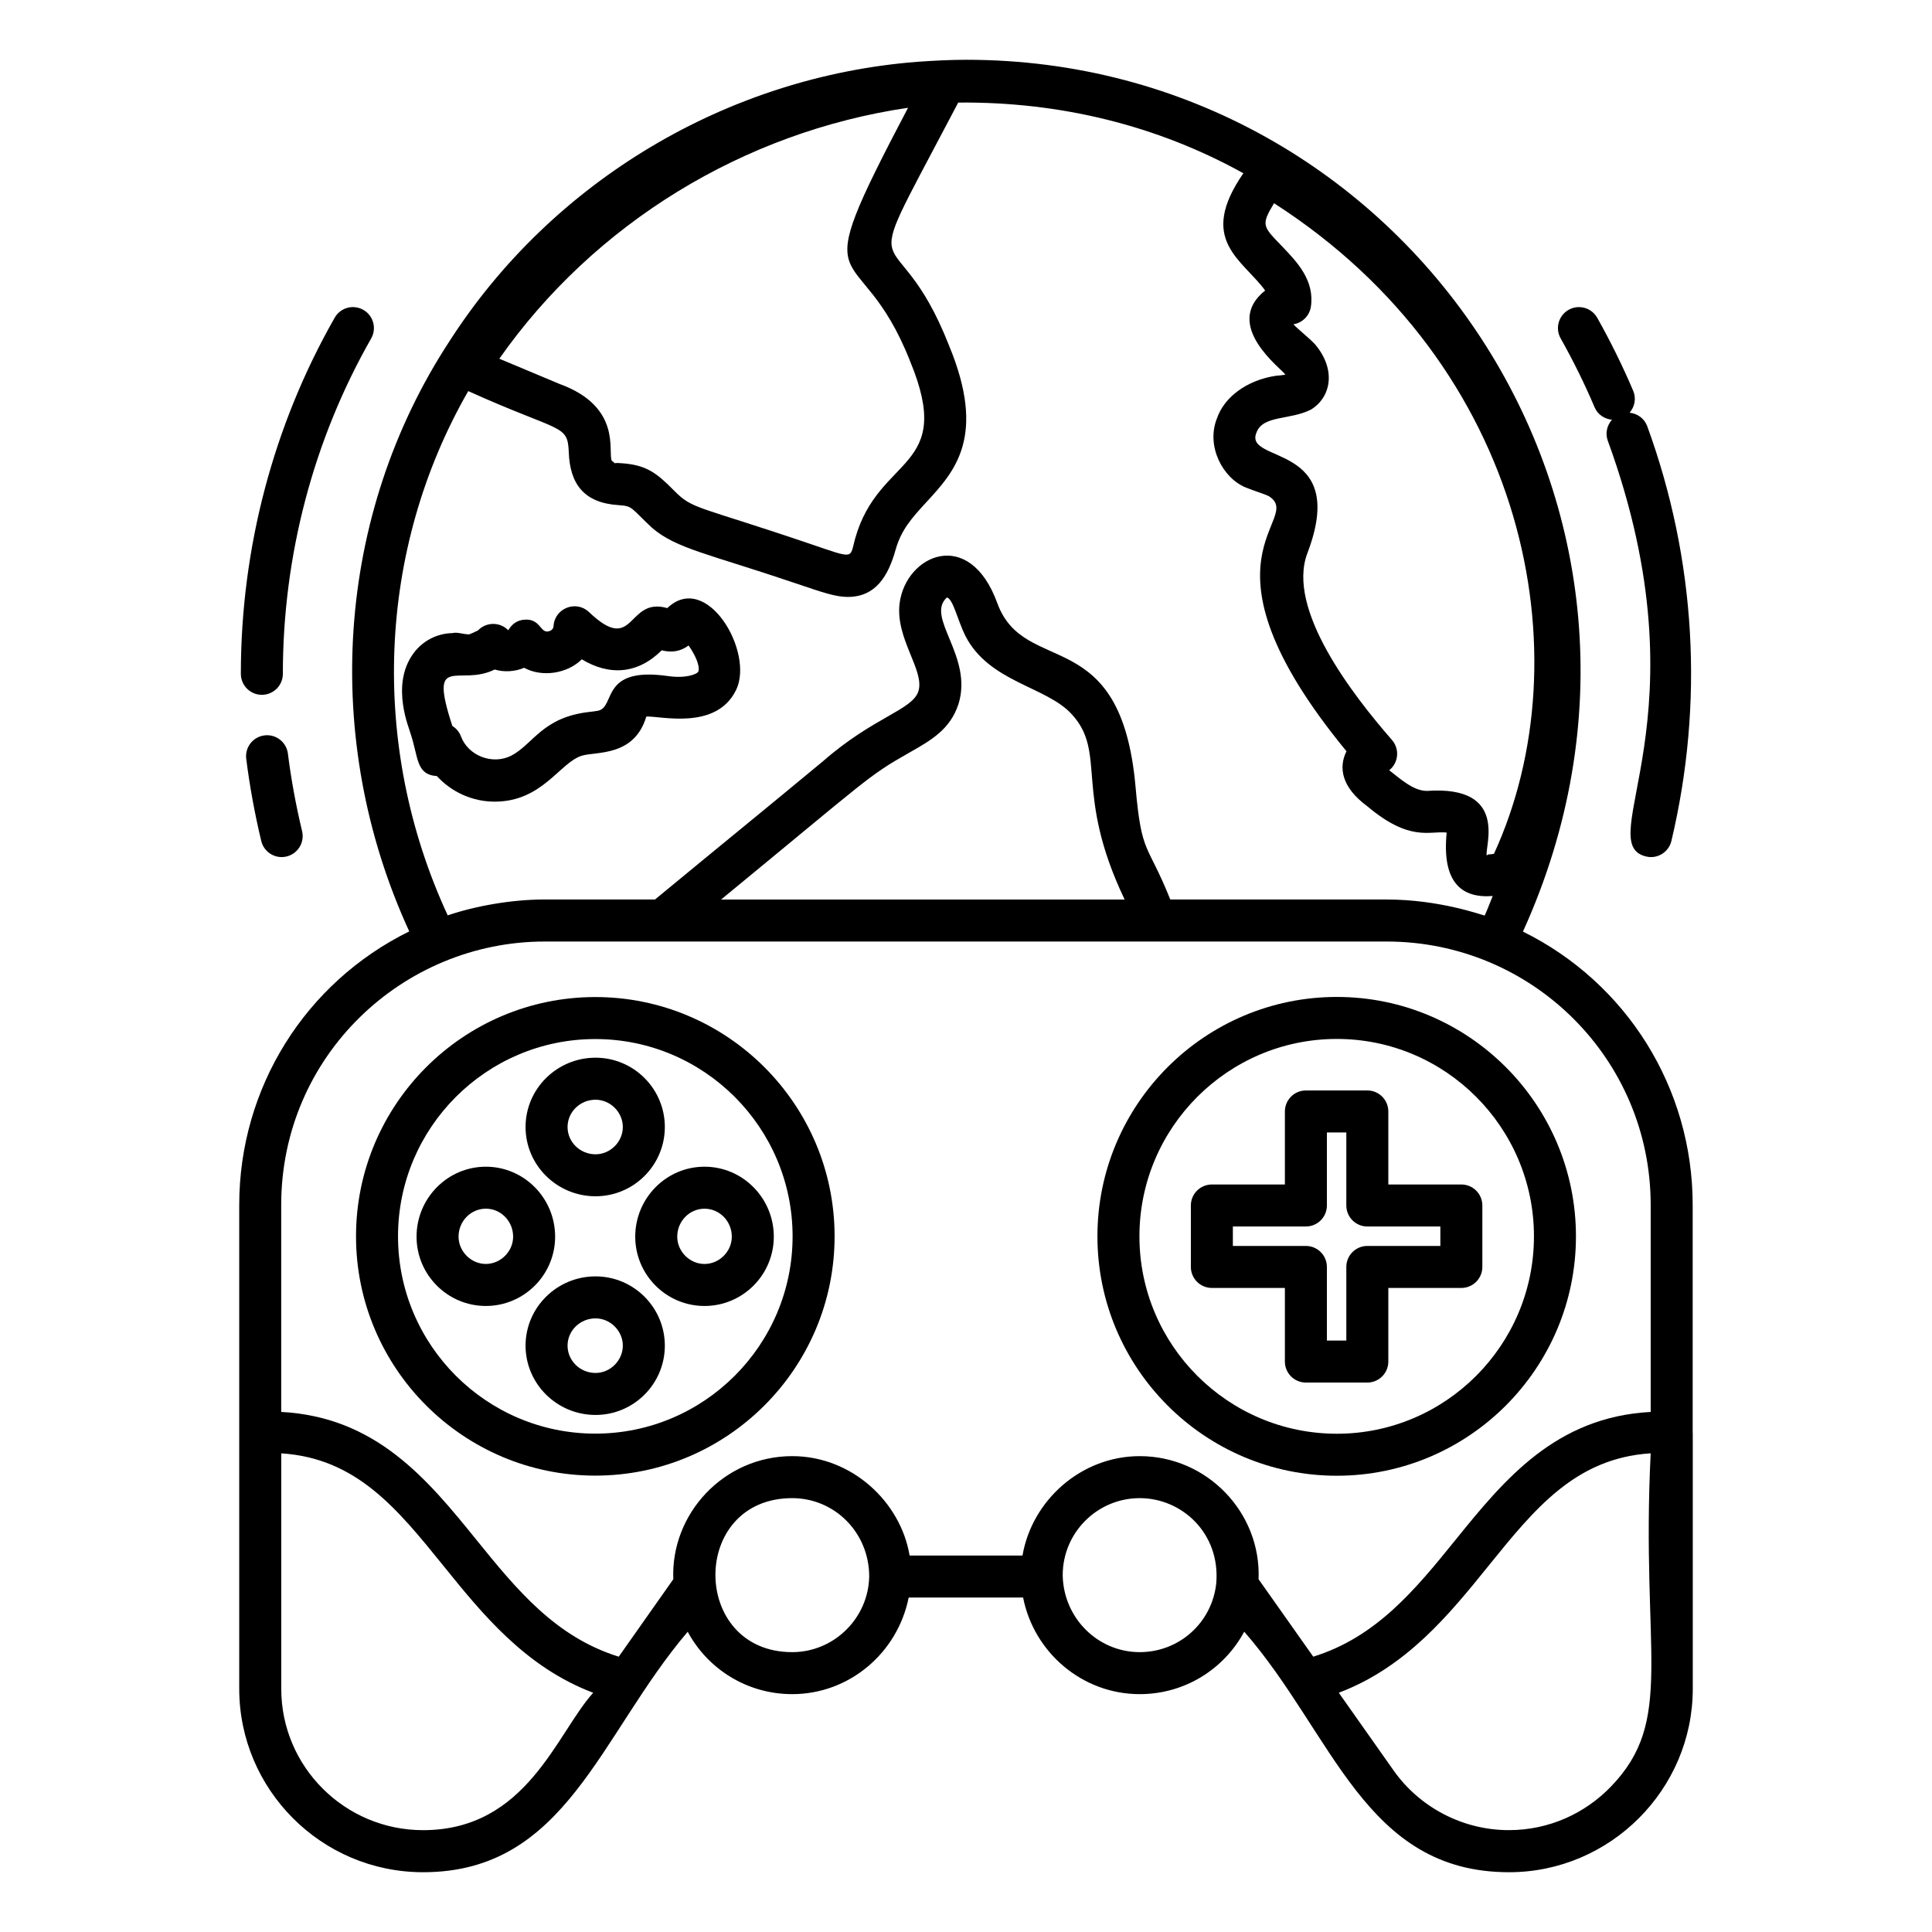 <svg height='100px' width='100px'  fill="#000000" xmlns="http://www.w3.org/2000/svg" xmlns:xlink="http://www.w3.org/1999/xlink" version="1.1" x="0px" y="0px" viewBox="0 0 69 69" enable-background="new 0 0 69 69" xml:space="preserve"><g><g><path d="M9.445,26.264c-0.411,0.051-0.703,0.426-0.651,0.837    c0.121,0.964,0.301,1.951,0.536,2.933c0.083,0.344,0.39,0.576,0.729,0.576    c0.058,0,0.116-0.006,0.175-0.021c0.403-0.097,0.651-0.501,0.555-0.904    c-0.222-0.929-0.393-1.861-0.507-2.771C10.231,26.503,9.854,26.212,9.445,26.264z"></path></g><g><path d="M12.976,11.067c-0.36-0.206-0.818-0.081-1.023,0.28    c-2.192,3.843-3.351,8.241-3.351,12.718c0,0.414,0.336,0.75,0.75,0.75    c0.414,0,0.75-0.336,0.75-0.75c0-4.217,1.09-8.358,3.153-11.975    C13.461,11.73,13.336,11.272,12.976,11.067z"></path></g><g><path d="M58.328,13.957c-0.377-0.887-0.809-1.764-1.284-2.607    c-0.204-0.362-0.663-0.488-1.021-0.285c-0.361,0.203-0.489,0.661-0.285,1.021    c0.448,0.795,0.856,1.622,1.211,2.458c0.111,0.262,0.355,0.421,0.621,0.446    c-0.175,0.199-0.247,0.48-0.15,0.747c3.608,9.883-0.61,14.383,1.37,14.852    c0.058,0.014,0.117,0.021,0.174,0.021c0.339,0,0.647-0.232,0.729-0.577    c1.172-4.931,0.874-10.053-0.863-14.811c-0.102-0.279-0.353-0.454-0.63-0.482    C58.381,14.53,58.444,14.23,58.328,13.957z"></path></g><g><path d="M60.456,60.317v-9.142c0-0.005-0.002-0.009-0.003-0.014v-8.126    c0-4.18-2.358-7.933-6.062-9.764c6.814-15.013-4.186-31.136-19.878-31.136    c-0.577,0-1.165,0.031-1.758,0.073c-6.779,0.531-13.019,4.255-16.688,9.956    c-4.082,6.222-4.608,14.235-1.451,21.1c-3.713,1.83-6.072,5.584-6.072,9.771    v17.28c0,3.581,2.917,6.55,6.57,6.55c5.108,0,6.297-4.89,9.447-8.588    c0.72,1.336,2.123,2.228,3.733,2.228c2.039,0,3.761-1.47,4.159-3.45h4.087    c0.382,1.957,2.11,3.45,4.164,3.45c1.609,0,3.012-0.892,3.733-2.231    c3.194,3.666,4.3,8.591,9.458,8.591C57.508,66.865,60.456,63.905,60.456,60.317z     M47.814,60.455c2.423-0.916,3.962-2.818,5.338-4.521    c1.667-2.062,3.118-3.856,5.801-4.03c-0.356,7.158,0.893,9.515-1.428,11.912    c-0.921,0.95-2.207,1.546-3.635,1.546c-1.666,0-3.201-0.825-4.125-2.14    C49.695,63.122,47.687,60.275,47.814,60.455z M50.961,28.247    c-0.487,0-0.959-0.44-1.346-0.738c0.33-0.262,0.382-0.754,0.099-1.08    c-1.404-1.612-3.784-4.674-3.021-6.674c1.512-3.972-2.264-3.185-1.824-4.292    c0.223-0.647,1.198-0.447,1.956-0.838c0.701-0.434,0.911-1.401,0.151-2.317    c-0.244-0.26-0.614-0.543-0.783-0.726c0.317-0.05,0.576-0.301,0.625-0.632    c0.137-0.936-0.501-1.601-1.014-2.136c-0.706-0.735-0.78-0.762-0.303-1.556    c9.043,5.806,11.095,16.18,7.855,23.235c-0.067,0.011-0.136,0.023-0.205,0.023    l-0.054,0.036C53.018,30.252,53.904,28.038,50.961,28.247z M32.501,12.895    c1.627,3.922-1.113,3.33-1.96,6.339c-0.203,0.722,0.022,0.743-1.645,0.177    c-4.04-1.371-4.148-1.207-4.822-1.89c-0.628-0.637-0.998-0.921-1.89-0.978    c-0.025-0.002-0.23-0.018-0.22,0.006c-0.031-0.031-0.078-0.068-0.114-0.093    c-0.155-0.299,0.39-1.925-1.874-2.747L17.833,12.811    c3.392-4.832,8.723-8.097,14.597-8.962    C28.599,11.132,30.642,8.174,32.501,12.895z M16.723,13.968    c3.333,1.504,3.551,1.161,3.591,2.194c0.043,1.114,0.535,1.799,1.773,1.878    c0.532,0.035,0.423,0.091,1.213,0.822c0.866,0.737,2.032,0.925,5.114,1.97    c0.986,0.335,1.436,0.487,1.861,0.487c0.987,0,1.442-0.724,1.709-1.68    c0.203-0.718,0.574-1.132,1.109-1.713c1.007-1.094,2.149-2.335,0.798-5.593    c-1.949-4.953-3.45-1.485,0.056-8.148L34.222,3.663    c3.641-0.035,7.112,0.819,10.184,2.525c-1.652,2.391-0.04,3.067,0.778,4.187    c-1.558,1.239,0.616,2.818,0.724,3.005c-0.087,0.018-0.194,0.028-0.35,0.042    c-1.025,0.159-1.832,0.754-2.094,1.517c-0.403,1.001,0.216,2.146,1.032,2.473    c0.338,0.136,0.665,0.229,0.822,0.311c1.317,0.835-2.97,2.129,2.771,9.108    c-0.29,0.579-0.179,1.286,0.742,1.963c1.526,1.285,2.226,0.871,2.836,0.94    c-0.177,1.792,0.541,2.353,1.644,2.266c-0.096,0.233-0.182,0.472-0.286,0.699    c-0.103-0.019-1.607-0.574-3.501-0.574h-7.728    c-0.824-2.06-1.022-1.545-1.24-4.018c-0.521-5.914-3.963-3.9-4.937-6.564    c-0.999-2.755-3.276-1.721-3.491,0.01c-0.154,1.261,0.907,2.394,0.672,3.136    c-0.222,0.675-1.585,0.907-3.396,2.488c-1.952,1.621-3.774,3.1-6.01,4.947    h-3.941c-1.195,0-2.487,0.236-3.463,0.567    C13.187,26.639,13.472,19.624,16.723,13.968z M33.817,21.339    c0.222,0.047,0.387,0.823,0.659,1.368c0.852,1.668,2.897,1.802,3.805,2.806    c1.266,1.381,0.053,2.778,1.885,6.613H25.753    c5.325-4.375,5.219-4.392,6.712-5.24c0.787-0.446,1.466-0.832,1.764-1.734    C34.769,23.439,33.035,22.048,33.817,21.339z M15.11,65.363    c-2.793,0-5.065-2.263-5.065-5.045v-8.413c2.684,0.173,4.136,1.968,5.803,4.03    c1.376,1.703,2.915,3.605,5.338,4.521C19.874,61.906,18.817,65.363,15.11,65.363    z M28.294,59.005c-3.643,0-3.673-5.5,0-5.5c1.514,0,2.746,1.229,2.749,2.794    C31.017,57.792,29.785,59.005,28.294,59.005z M40.704,59.005    c-1.493,0-2.726-1.216-2.75-2.75c0-1.517,1.233-2.75,2.75-2.75    c1.518,0,2.882,1.266,2.734,3.036C43.293,57.946,42.118,59.005,40.704,59.005z     M40.704,52.005c-2.085,0-3.846,1.572-4.186,3.55H32.486    c-0.322-1.922-2.067-3.55-4.192-3.55c-2.446,0-4.345,2.061-4.247,4.396    l-1.949,2.766c-2.25-0.698-3.636-2.383-5.085-4.175    c-1.753-2.168-3.581-4.385-6.97-4.566v-7.39c0-5.327,4.344-9.41,9.41-9.41    c18.845,0,8.282,0,30.07,0c5.192,0,9.43,4.187,9.43,9.41v7.39    c-3.387,0.183-5.214,2.398-6.967,4.566c-1.449,1.792-2.834,3.477-5.084,4.175    l-1.953-2.766C45.046,54.025,43.114,52.005,40.704,52.005z"></path></g><g><path d="M21.261,35.609c-4.712,0-8.546,3.833-8.546,8.546s3.834,8.546,8.546,8.546    s8.546-3.834,8.546-8.546S25.974,35.609,21.261,35.609z M21.261,51.201    c-3.885,0-7.046-3.161-7.046-7.046c0-3.885,3.161-7.046,7.046-7.046    c3.885,0,7.046,3.161,7.046,7.046C28.307,48.04,25.146,51.201,21.261,51.201z"></path></g><g><path d="M56.284,44.155c0-4.714-3.831-8.55-8.54-8.55    c-4.714,0-8.55,3.835-8.55,8.55c0,4.714,3.835,8.55,8.55,8.55    C52.453,52.704,56.284,48.869,56.284,44.155z M40.694,44.155    c0-3.887,3.163-7.05,7.05-7.05c3.882,0,7.04,3.163,7.04,7.05    s-3.158,7.05-7.04,7.05C43.857,51.204,40.694,48.042,40.694,44.155z"></path></g><g><path d="M49.583,48.627v-2.629h2.608c0.414,0,0.75-0.336,0.75-0.75v-2.195    c0-0.414-0.336-0.75-0.75-0.75H49.583v-2.608c0-0.414-0.336-0.75-0.75-0.75h-2.194    c-0.414,0-0.75,0.336-0.75,0.75v2.608h-2.608c-0.414,0-0.75,0.336-0.75,0.75v2.195    c0,0.414,0.336,0.75,0.75,0.75h2.608v2.629c0,0.414,0.336,0.75,0.75,0.75H48.833    C49.247,49.377,49.583,49.041,49.583,48.627z M48.083,45.248v2.629h-0.694v-2.629    c0-0.414-0.336-0.75-0.75-0.75h-2.608v-0.695h2.608c0.414,0,0.75-0.336,0.75-0.75v-2.608    H48.083v2.608c0,0.414,0.336,0.75,0.75,0.75h2.608v0.695H48.833    C48.418,44.498,48.083,44.834,48.083,45.248z"></path></g><g><path d="M21.269,45.585c-1.378,0-2.499,1.11-2.499,2.474    c0,1.364,1.121,2.475,2.499,2.475c1.365,0,2.475-1.11,2.475-2.475    C23.743,46.695,22.633,45.585,21.269,45.585z M21.269,49.034    c-0.551,0-0.999-0.437-0.999-0.975c0-0.537,0.448-0.974,0.999-0.974    c0.528,0,0.975,0.446,0.975,0.974C22.243,48.588,21.797,49.034,21.269,49.034z"></path></g><g><path d="M21.269,42.724c1.365,0,2.475-1.11,2.475-2.474    c0-1.364-1.11-2.475-2.475-2.475c-1.378,0-2.499,1.11-2.499,2.475    C18.77,41.615,19.891,42.724,21.269,42.724z M21.269,39.276    c0.528,0,0.975,0.446,0.975,0.975c0,0.528-0.446,0.974-0.975,0.974    c-0.551,0-0.999-0.437-0.999-0.974C20.27,39.713,20.718,39.276,21.269,39.276z"></path></g><g><path d="M19.826,44.167c0-1.378-1.11-2.499-2.474-2.499    c-1.364,0-2.475,1.121-2.475,2.499c0,1.364,1.11,2.475,2.475,2.475    C18.716,46.641,19.826,45.531,19.826,44.167z M17.352,45.141    c-0.528,0-0.975-0.446-0.975-0.975c0-0.551,0.437-0.999,0.975-0.999    c0.537,0,0.974,0.448,0.974,0.999C18.326,44.695,17.88,45.141,17.352,45.141z"></path></g><g><path d="M22.687,44.167c0,1.364,1.11,2.475,2.474,2.475    c1.364,0,2.475-1.11,2.475-2.475c0-1.378-1.11-2.499-2.475-2.499    C23.797,41.668,22.687,42.789,22.687,44.167z M26.136,44.167    c0,0.528-0.446,0.975-0.975,0.975c-0.528,0-0.974-0.446-0.974-0.975    c0-0.551,0.437-0.999,0.974-0.999C25.699,43.168,26.136,43.616,26.136,44.167z"></path></g><g><path d="M20.781,26.989c0.507-0.155,1.873,0.046,2.302-1.399    c0.524-0.02,2.499,0.502,3.206-0.948c0.659-1.352-1.051-4.267-2.458-2.924    c-1.46-0.421-1.143,1.713-2.795,0.142c-0.459-0.438-1.225-0.14-1.266,0.495    c-0.013,0.197-0.226,0.199-0.236,0.199c-0.239,0-0.27-0.459-0.791-0.423    c-0.259,0.01-0.462,0.153-0.59,0.379c-0.297-0.306-0.79-0.302-1.083,0.006    c-0.101,0.053-0.278,0.129-0.314,0.14c-0.202,0-0.447-0.092-0.589-0.046    c-0.56,0.01-1.07,0.274-1.402,0.726c-0.843,1.148-0.116,2.749-0.107,2.849    c0.292,0.856,0.186,1.48,0.945,1.532c0.519,0.568,1.266,0.913,2.063,0.913    C19.373,28.631,19.993,27.229,20.781,26.989z M16.464,26.302    c-0.06-0.16-0.17-0.29-0.309-0.375c-0.869-2.657,0.233-1.382,1.513-2.016    c0.335,0.102,0.729,0.077,1.05-0.062c0.653,0.355,1.557,0.202,2.06-0.302    c0.991,0.597,2,0.528,2.855-0.322c0.373,0.097,0.686,0.031,0.959-0.172    c0.383,0.549,0.386,0.854,0.349,0.93c-0.05,0.101-0.457,0.255-1.092,0.161    c-2.424-0.344-1.851,1.102-2.487,1.239c-0.103,0.019-0.208,0.031-0.313,0.043    c-1.682,0.189-2.004,1.154-2.79,1.562C17.583,27.33,16.721,26.989,16.464,26.302z"></path></g></g></svg>